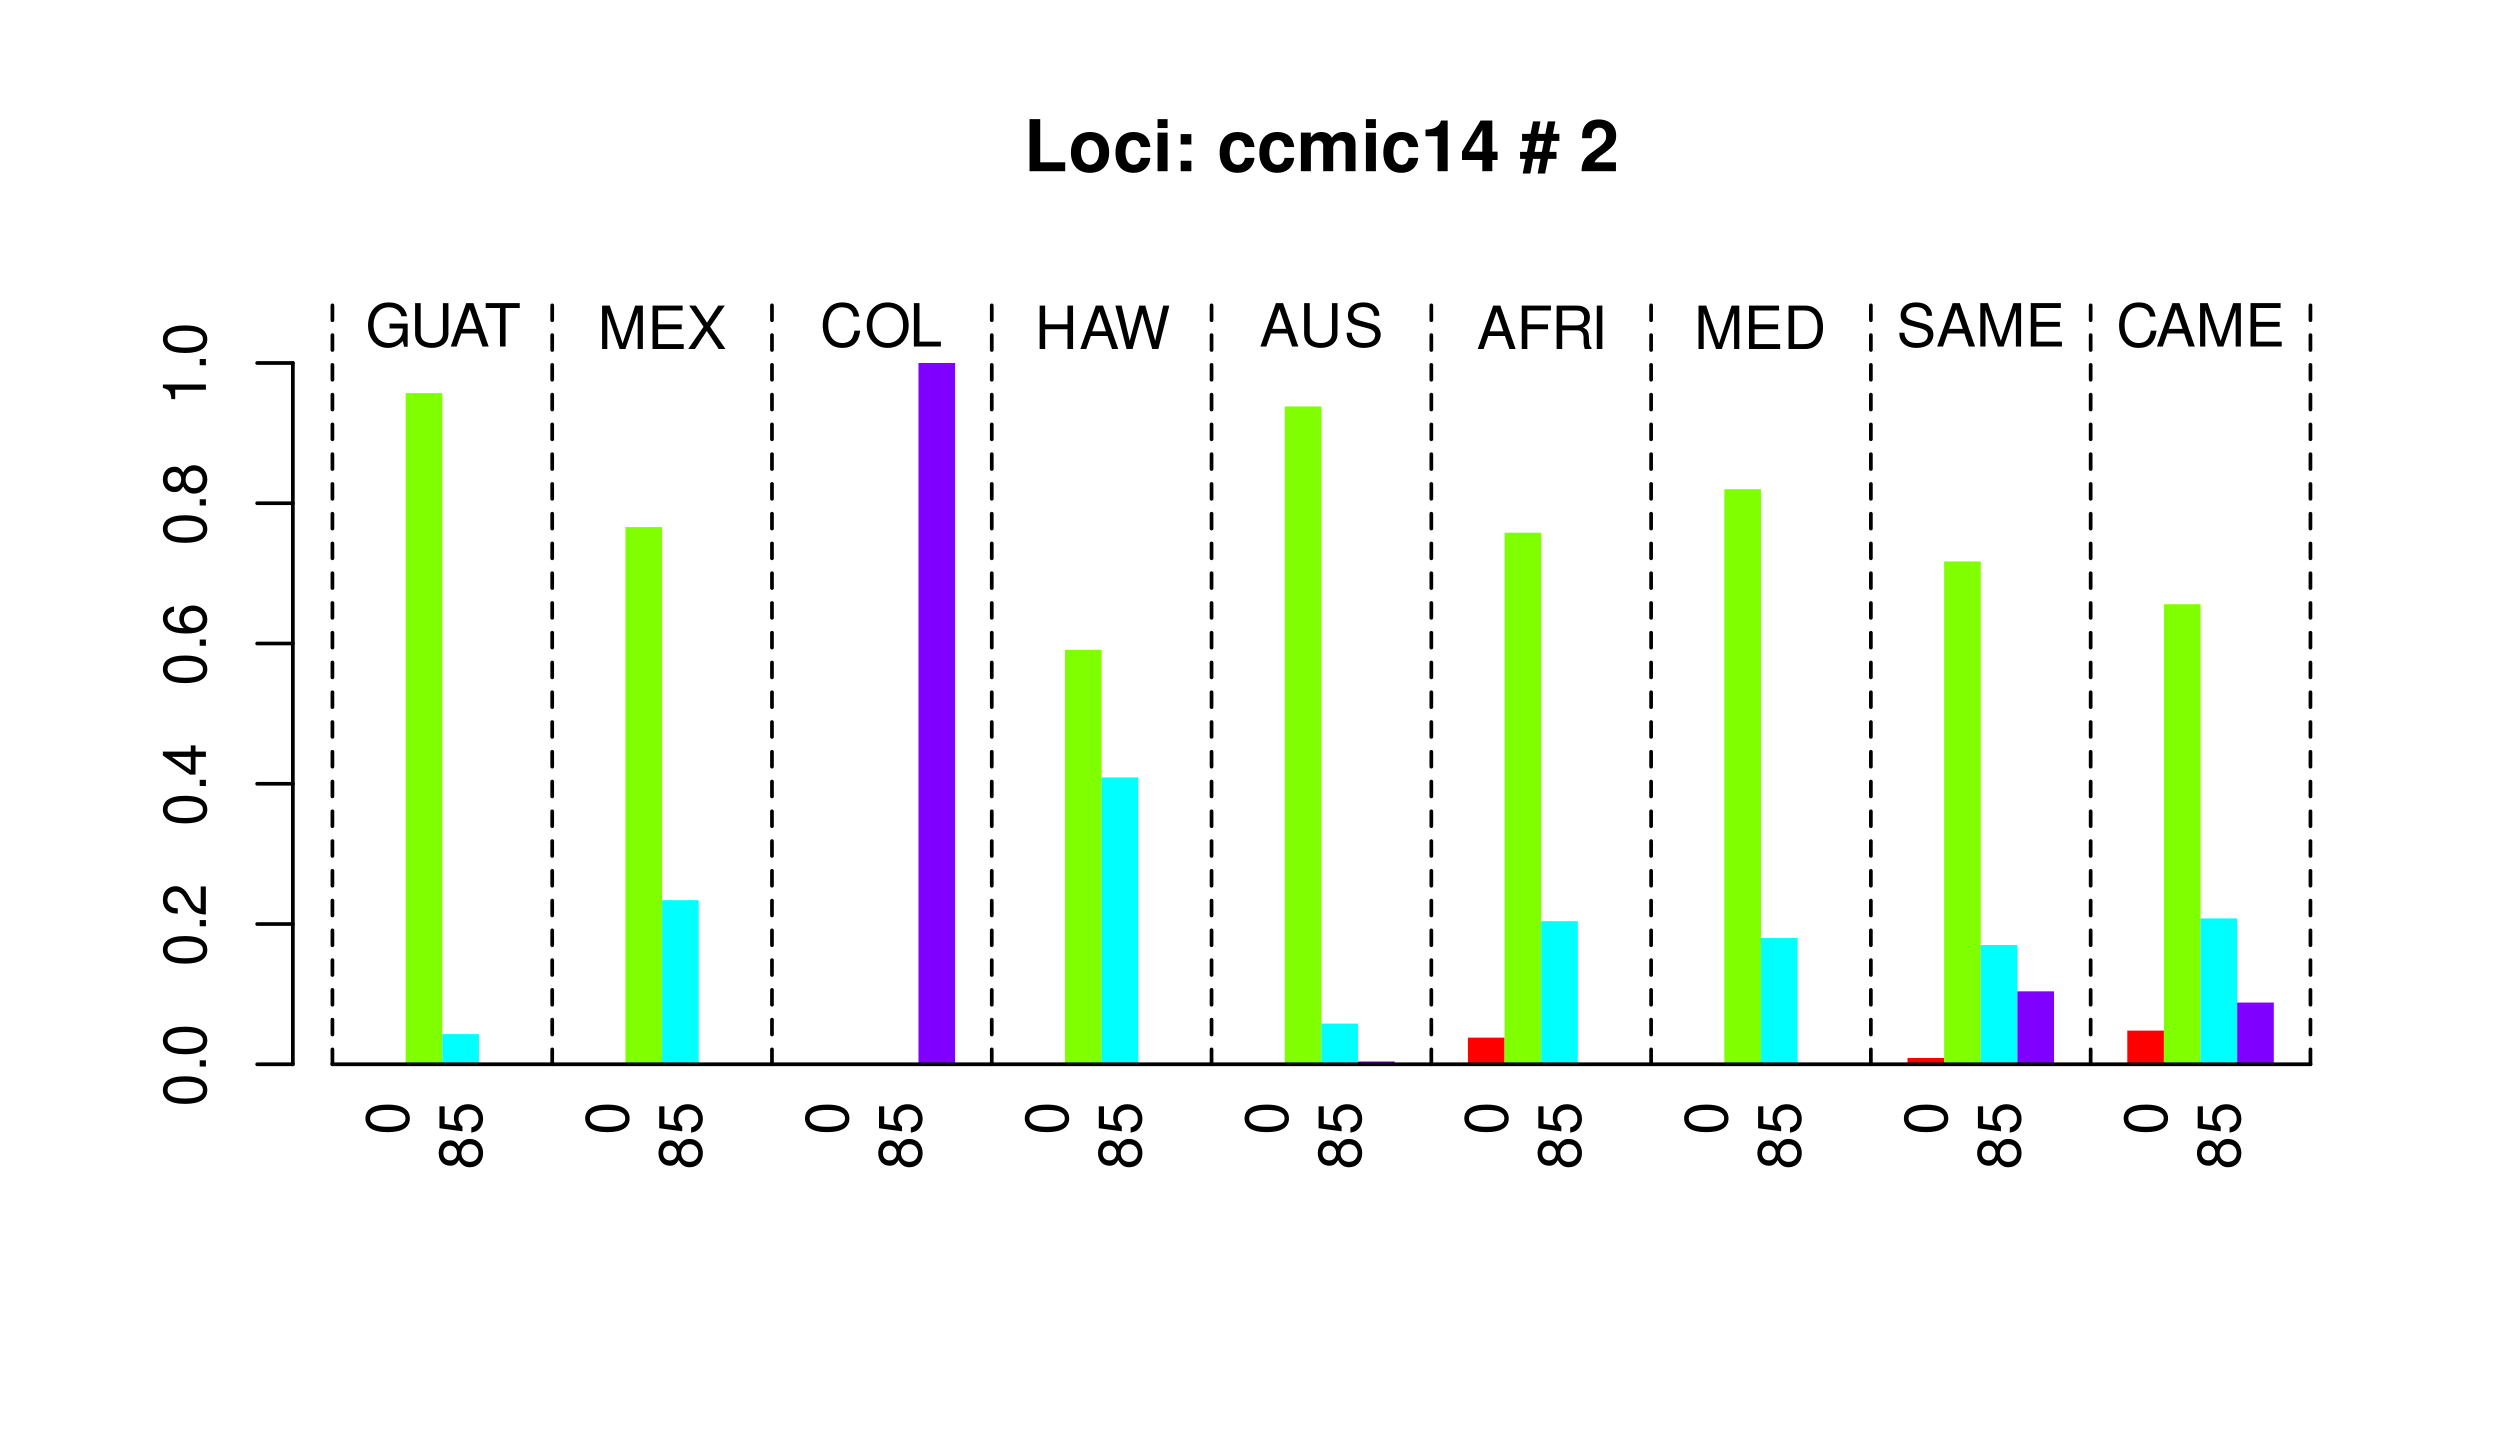 <?xml version="1.0" encoding="UTF-8"?>
<svg xmlns="http://www.w3.org/2000/svg" xmlns:xlink="http://www.w3.org/1999/xlink" width="504pt" height="288pt" viewBox="0 0 504 288" version="1.1">
<defs>
<g>
<symbol overflow="visible" id="glyph0-0">
<path style="stroke:none;" d=""/>
</symbol>
<symbol overflow="visible" id="glyph0-1">
<path style="stroke:none;" d="M 3.312 -10.5 L 1.156 -10.5 L 1.156 0 L 8.344 0 L 8.344 -1.797 L 3.312 -1.797 Z M 3.312 -10.5 "/>
</symbol>
<symbol overflow="visible" id="glyph0-2">
<path style="stroke:none;" d="M 4.344 -7.906 C 1.953 -7.906 0.5 -6.344 0.5 -3.781 C 0.5 -1.219 1.953 0.328 4.344 0.328 C 6.734 0.328 8.203 -1.219 8.203 -3.734 C 8.203 -6.375 6.766 -7.906 4.344 -7.906 Z M 4.344 -6.281 C 5.453 -6.281 6.188 -5.281 6.188 -3.766 C 6.188 -2.312 5.438 -1.297 4.344 -1.297 C 3.25 -1.297 2.516 -2.297 2.516 -3.781 C 2.516 -5.281 3.25 -6.281 4.344 -6.281 Z M 4.344 -6.281 "/>
</symbol>
<symbol overflow="visible" id="glyph0-3">
<path style="stroke:none;" d="M 7.516 -4.875 C 7.375 -6.766 6.125 -7.906 4.156 -7.906 C 1.828 -7.906 0.484 -6.375 0.484 -3.734 C 0.484 -1.172 1.828 0.328 4.141 0.328 C 6.016 0.328 7.328 -0.828 7.516 -2.688 L 5.594 -2.688 C 5.344 -1.688 4.938 -1.297 4.141 -1.297 C 3.109 -1.297 2.5 -2.203 2.5 -3.734 C 2.5 -4.484 2.656 -5.156 2.891 -5.625 C 3.125 -6.047 3.578 -6.281 4.156 -6.281 C 4.969 -6.281 5.359 -5.891 5.594 -4.875 Z M 7.516 -4.875 "/>
</symbol>
<symbol overflow="visible" id="glyph0-4">
<path style="stroke:none;" d="M 2.984 -7.781 L 0.969 -7.781 L 0.969 0 L 2.984 0 Z M 2.984 -10.5 L 0.969 -10.5 L 0.969 -8.703 L 2.984 -8.703 Z M 2.984 -10.5 "/>
</symbol>
<symbol overflow="visible" id="glyph0-5">
<path style="stroke:none;" d="M 3.781 -2.109 L 1.625 -2.109 L 1.625 0 L 3.781 0 Z M 3.781 -7.484 L 1.625 -7.484 L 1.625 -5.391 L 3.781 -5.391 Z M 3.781 -7.484 "/>
</symbol>
<symbol overflow="visible" id="glyph0-6">
<path style="stroke:none;" d=""/>
</symbol>
<symbol overflow="visible" id="glyph0-7">
<path style="stroke:none;" d="M 0.859 -7.781 L 0.859 0 L 2.875 0 L 2.875 -4.672 C 2.875 -5.641 3.406 -6.188 4.266 -6.188 C 4.938 -6.188 5.359 -5.812 5.359 -5.188 L 5.359 0 L 7.375 0 L 7.375 -4.672 C 7.375 -5.625 7.891 -6.188 8.766 -6.188 C 9.438 -6.188 9.859 -5.812 9.859 -5.188 L 9.859 0 L 11.875 0 L 11.875 -5.5 C 11.875 -7.016 10.953 -7.906 9.391 -7.906 C 8.406 -7.906 7.719 -7.562 7.109 -6.75 C 6.734 -7.484 5.969 -7.906 5 -7.906 C 4.109 -7.906 3.531 -7.625 2.859 -6.812 L 2.859 -7.781 Z M 0.859 -7.781 "/>
</symbol>
<symbol overflow="visible" id="glyph0-8">
<path style="stroke:none;" d="M 3.422 -7.047 L 3.422 0 L 5.453 0 L 5.453 -10.219 L 4.109 -10.219 C 3.781 -9 2.734 -8.391 0.984 -8.391 L 0.984 -7.047 Z M 3.422 -7.047 "/>
</symbol>
<symbol overflow="visible" id="glyph0-9">
<path style="stroke:none;" d="M 7.516 -3.938 L 6.453 -3.938 L 6.453 -10.219 L 4.078 -10.219 L 0.344 -3.969 L 0.344 -2.266 L 4.438 -2.266 L 4.438 0 L 6.453 0 L 6.453 -2.266 L 7.516 -2.266 Z M 4.438 -3.938 L 1.766 -3.938 L 4.438 -8.297 Z M 4.438 -3.938 "/>
</symbol>
<symbol overflow="visible" id="glyph0-10">
<path style="stroke:none;" d="M 2.109 0.469 L 2.672 -2.484 L 4.156 -2.484 L 3.594 0.469 L 5.094 0.469 L 5.672 -2.484 L 7.391 -2.484 L 7.391 -3.906 L 5.953 -3.906 L 6.391 -6.109 L 7.969 -6.109 L 7.969 -7.531 L 6.672 -7.531 L 7.156 -10.047 L 5.641 -10.047 L 5.156 -7.531 L 3.672 -7.531 L 4.156 -10.047 L 2.656 -10.047 L 2.156 -7.531 L 0.453 -7.531 L 0.453 -6.109 L 1.875 -6.109 L 1.438 -3.906 L 0.047 -3.906 L 0.047 -2.484 L 1.156 -2.484 L 0.578 0.469 Z M 2.953 -3.906 L 3.391 -6.109 L 4.875 -6.109 L 4.438 -3.906 Z M 2.953 -3.906 "/>
</symbol>
<symbol overflow="visible" id="glyph0-11">
<path style="stroke:none;" d="M 7.375 -1.797 L 3.047 -1.797 C 3.312 -2.344 3.625 -2.656 5.125 -3.734 C 6.906 -5.031 7.422 -5.797 7.422 -7.188 C 7.422 -9.156 6.047 -10.438 3.922 -10.438 C 1.797 -10.438 0.562 -9.172 0.562 -7.016 L 0.562 -6.656 L 2.5 -6.656 L 2.5 -6.984 C 2.5 -8.125 3.047 -8.781 3.969 -8.781 C 4.859 -8.781 5.406 -8.172 5.406 -7.141 C 5.406 -6 5.062 -5.594 2.781 -3.969 C 1.047 -2.797 0.516 -1.906 0.438 0 L 7.375 0 Z M 7.375 -1.797 "/>
</symbol>
<symbol overflow="visible" id="glyph1-0">
<path style="stroke:none;" d=""/>
</symbol>
<symbol overflow="visible" id="glyph1-1">
<path style="stroke:none;" d="M 8.516 -4.625 L 4.859 -4.625 L 4.859 -3.641 L 7.531 -3.641 L 7.531 -3.391 C 7.531 -1.844 6.375 -0.703 4.781 -0.703 C 3.891 -0.703 3.078 -1.031 2.562 -1.594 C 1.984 -2.219 1.641 -3.266 1.641 -4.344 C 1.641 -6.484 2.875 -7.906 4.719 -7.906 C 6.047 -7.906 7.016 -7.219 7.25 -6.094 L 8.391 -6.094 C 8.078 -7.875 6.734 -8.891 4.734 -8.891 C 3.656 -8.891 2.797 -8.609 2.109 -8.047 C 1.094 -7.219 0.531 -5.859 0.531 -4.281 C 0.531 -1.594 2.172 0.281 4.531 0.281 C 5.719 0.281 6.656 -0.172 7.531 -1.109 L 7.797 0.047 L 8.516 0.047 Z M 8.516 -4.625 "/>
</symbol>
<symbol overflow="visible" id="glyph1-2">
<path style="stroke:none;" d="M 6.625 -8.75 L 6.625 -2.609 C 6.625 -1.422 5.766 -0.703 4.375 -0.703 C 3.719 -0.703 3.188 -0.859 2.766 -1.156 C 2.344 -1.5 2.141 -1.938 2.141 -2.609 L 2.141 -8.75 L 1.016 -8.75 L 1.016 -2.609 C 1.016 -0.828 2.297 0.281 4.375 0.281 C 6.422 0.281 7.734 -0.859 7.734 -2.609 L 7.734 -8.75 Z M 6.625 -8.75 "/>
</symbol>
<symbol overflow="visible" id="glyph1-3">
<path style="stroke:none;" d="M 5.688 -2.625 L 6.594 0 L 7.844 0 L 4.766 -8.75 L 3.328 -8.75 L 0.203 0 L 1.391 0 L 2.312 -2.625 Z M 5.375 -3.562 L 2.594 -3.562 L 4.031 -7.547 Z M 5.375 -3.562 "/>
</symbol>
<symbol overflow="visible" id="glyph1-4">
<path style="stroke:none;" d="M 4.25 -7.766 L 7.109 -7.766 L 7.109 -8.75 L 0.25 -8.75 L 0.25 -7.766 L 3.125 -7.766 L 3.125 0 L 4.25 0 Z M 4.25 -7.766 "/>
</symbol>
<symbol overflow="visible" id="glyph1-5">
<path style="stroke:none;" d="M 5.609 0 L 8.078 -7.328 L 8.078 0 L 9.125 0 L 9.125 -8.75 L 7.578 -8.75 L 5.047 -1.125 L 2.453 -8.75 L 0.906 -8.75 L 0.906 0 L 1.953 0 L 1.953 -7.328 L 4.438 0 Z M 5.609 0 "/>
</symbol>
<symbol overflow="visible" id="glyph1-6">
<path style="stroke:none;" d="M 2.203 -3.984 L 6.953 -3.984 L 6.953 -4.969 L 2.203 -4.969 L 2.203 -7.766 L 7.141 -7.766 L 7.141 -8.75 L 1.078 -8.75 L 1.078 0 L 7.359 0 L 7.359 -0.984 L 2.203 -0.984 Z M 2.203 -3.984 "/>
</symbol>
<symbol overflow="visible" id="glyph1-7">
<path style="stroke:none;" d="M 4.688 -4.484 L 7.641 -8.75 L 6.312 -8.75 L 4.062 -5.312 L 1.812 -8.75 L 0.453 -8.75 L 3.359 -4.484 L 0.266 0 L 1.625 0 L 4.016 -3.641 L 6.406 0 L 7.781 0 Z M 4.688 -4.484 "/>
</symbol>
<symbol overflow="visible" id="glyph1-8">
<path style="stroke:none;" d="M 7.938 -6.031 C 7.594 -7.953 6.484 -8.891 4.578 -8.891 C 3.391 -8.891 2.453 -8.516 1.797 -7.797 C 1.016 -6.938 0.578 -5.688 0.578 -4.266 C 0.578 -2.828 1.016 -1.594 1.844 -0.75 C 2.516 -0.047 3.391 0.281 4.531 0.281 C 6.656 0.281 7.859 -0.875 8.125 -3.188 L 6.969 -3.188 C 6.875 -2.594 6.75 -2.188 6.578 -1.844 C 6.219 -1.109 5.469 -0.703 4.531 -0.703 C 2.797 -0.703 1.688 -2.094 1.688 -4.281 C 1.688 -6.531 2.734 -7.906 4.438 -7.906 C 5.141 -7.906 5.812 -7.703 6.172 -7.359 C 6.484 -7.062 6.672 -6.703 6.797 -6.031 Z M 7.938 -6.031 "/>
</symbol>
<symbol overflow="visible" id="glyph1-9">
<path style="stroke:none;" d="M 4.672 -8.891 C 2.156 -8.891 0.453 -7.047 0.453 -4.312 C 0.453 -1.562 2.141 0.281 4.688 0.281 C 5.75 0.281 6.688 -0.047 7.391 -0.641 C 8.344 -1.453 8.906 -2.812 8.906 -4.234 C 8.906 -7.062 7.234 -8.891 4.672 -8.891 Z M 4.672 -7.906 C 6.562 -7.906 7.781 -6.484 7.781 -4.266 C 7.781 -2.141 6.531 -0.703 4.688 -0.703 C 2.812 -0.703 1.578 -2.141 1.578 -4.312 C 1.578 -6.469 2.812 -7.906 4.672 -7.906 Z M 4.672 -7.906 "/>
</symbol>
<symbol overflow="visible" id="glyph1-10">
<path style="stroke:none;" d="M 2.078 -8.75 L 0.953 -8.75 L 0.953 0 L 6.391 0 L 6.391 -0.984 L 2.078 -0.984 Z M 2.078 -8.75 "/>
</symbol>
<symbol overflow="visible" id="glyph1-11">
<path style="stroke:none;" d="M 6.609 -3.984 L 6.609 0 L 7.734 0 L 7.734 -8.75 L 6.609 -8.75 L 6.609 -4.969 L 2.109 -4.969 L 2.109 -8.75 L 1 -8.75 L 1 0 L 2.109 0 L 2.109 -3.984 Z M 6.609 -3.984 "/>
</symbol>
<symbol overflow="visible" id="glyph1-12">
<path style="stroke:none;" d="M 8.922 0 L 11.141 -8.75 L 9.906 -8.75 L 8.297 -1.641 L 6.297 -8.75 L 5.094 -8.75 L 3.156 -1.641 L 1.516 -8.75 L 0.266 -8.75 L 2.516 0 L 3.734 0 L 5.688 -7.188 L 7.703 0 Z M 8.922 0 "/>
</symbol>
<symbol overflow="visible" id="glyph1-13">
<path style="stroke:none;" d="M 7.156 -6.188 C 7.156 -6.781 7.109 -6.953 6.922 -7.359 C 6.438 -8.359 5.422 -8.891 3.953 -8.891 C 2.031 -8.891 0.844 -7.906 0.844 -6.328 C 0.844 -5.25 1.406 -4.578 2.562 -4.281 L 4.734 -3.703 C 5.844 -3.422 6.344 -2.969 6.344 -2.297 C 6.344 -1.828 6.078 -1.344 5.719 -1.078 C 5.359 -0.828 4.812 -0.703 4.109 -0.703 C 3.141 -0.703 2.516 -0.938 2.094 -1.438 C 1.766 -1.828 1.625 -2.25 1.625 -2.781 L 0.578 -2.781 C 0.594 -1.984 0.75 -1.453 1.094 -0.969 C 1.688 -0.141 2.703 0.281 4.031 0.281 C 5.078 0.281 5.922 0.031 6.484 -0.391 C 7.078 -0.859 7.453 -1.641 7.453 -2.406 C 7.453 -3.484 6.781 -4.266 5.594 -4.594 L 3.391 -5.188 C 2.344 -5.469 1.953 -5.812 1.953 -6.484 C 1.953 -7.375 2.734 -7.953 3.906 -7.953 C 5.297 -7.953 6.078 -7.328 6.094 -6.188 Z M 7.156 -6.188 "/>
</symbol>
<symbol overflow="visible" id="glyph1-14">
<path style="stroke:none;" d="M 2.203 -3.984 L 6.375 -3.984 L 6.375 -4.969 L 2.203 -4.969 L 2.203 -7.766 L 6.953 -7.766 L 6.953 -8.75 L 1.078 -8.75 L 1.078 0 L 2.203 0 Z M 2.203 -3.984 "/>
</symbol>
<symbol overflow="visible" id="glyph1-15">
<path style="stroke:none;" d="M 2.234 -3.766 L 5.109 -3.766 C 6.109 -3.766 6.547 -3.281 6.547 -2.203 L 6.547 -1.422 C 6.547 -0.891 6.641 -0.359 6.797 0 L 8.141 0 L 8.141 -0.281 C 7.734 -0.562 7.641 -0.875 7.625 -2.047 C 7.609 -3.484 7.375 -3.906 6.438 -4.312 C 7.422 -4.812 7.812 -5.406 7.812 -6.406 C 7.812 -7.922 6.875 -8.75 5.141 -8.75 L 1.109 -8.75 L 1.109 0 L 2.234 0 Z M 2.234 -4.75 L 2.234 -7.766 L 4.938 -7.766 C 5.562 -7.766 5.922 -7.672 6.188 -7.422 C 6.484 -7.172 6.641 -6.781 6.641 -6.266 C 6.641 -5.219 6.125 -4.75 4.938 -4.75 Z M 2.234 -4.75 "/>
</symbol>
<symbol overflow="visible" id="glyph1-16">
<path style="stroke:none;" d="M 2.328 -8.75 L 1.203 -8.75 L 1.203 0 L 2.328 0 Z M 2.328 -8.75 "/>
</symbol>
<symbol overflow="visible" id="glyph1-17">
<path style="stroke:none;" d="M 1.062 0 L 4.438 0 C 6.641 0 8 -1.656 8 -4.375 C 8 -7.094 6.656 -8.75 4.438 -8.75 L 1.062 -8.75 Z M 2.188 -0.984 L 2.188 -7.766 L 4.25 -7.766 C 5.969 -7.766 6.891 -6.594 6.891 -4.375 C 6.891 -2.141 5.969 -0.984 4.25 -0.984 Z M 2.188 -0.984 "/>
</symbol>
<symbol overflow="visible" id="glyph2-0">
<path style="stroke:none;" d=""/>
</symbol>
<symbol overflow="visible" id="glyph2-1">
<path style="stroke:none;" d="M -8.672 -3.297 C -8.672 -2.516 -8.312 -1.781 -7.734 -1.344 C -6.953 -0.797 -5.812 -0.516 -4.203 -0.516 C -1.266 -0.516 0.281 -1.469 0.281 -3.297 C 0.281 -5.094 -1.266 -6.078 -4.125 -6.078 C -5.812 -6.078 -6.938 -5.812 -7.734 -5.25 C -8.328 -4.812 -8.672 -4.109 -8.672 -3.297 Z M -7.734 -3.297 C -7.734 -4.438 -6.578 -5 -4.219 -5 C -1.75 -5 -0.594 -4.453 -0.594 -3.281 C -0.594 -2.156 -1.797 -1.594 -4.188 -1.594 C -6.578 -1.594 -7.734 -2.156 -7.734 -3.297 Z M -7.734 -3.297 "/>
</symbol>
<symbol overflow="visible" id="glyph2-2">
<path style="stroke:none;" d="M -4.578 -4.688 C -5.109 -5.578 -5.547 -5.859 -6.359 -5.859 C -7.734 -5.859 -8.672 -4.812 -8.672 -3.297 C -8.672 -1.797 -7.734 -0.75 -6.375 -0.75 C -5.547 -0.75 -5.125 -1.016 -4.578 -1.891 C -4.078 -0.922 -3.375 -0.438 -2.406 -0.438 C -0.828 -0.438 0.281 -1.609 0.281 -3.297 C 0.281 -4.984 -0.828 -6.156 -2.406 -6.156 C -3.375 -6.156 -4.078 -5.672 -4.578 -4.688 Z M -7.734 -3.297 C -7.734 -4.203 -7.203 -4.781 -6.344 -4.781 C -5.516 -4.781 -4.984 -4.188 -4.984 -3.297 C -4.984 -2.406 -5.516 -1.828 -6.359 -1.828 C -7.203 -1.828 -7.734 -2.406 -7.734 -3.297 Z M -4.094 -3.297 C -4.094 -4.359 -3.391 -5.078 -2.391 -5.078 C -1.344 -5.078 -0.656 -4.375 -0.656 -3.281 C -0.656 -2.25 -1.375 -1.531 -2.375 -1.531 C -3.406 -1.531 -4.094 -2.234 -4.094 -3.297 Z M -4.094 -3.297 "/>
</symbol>
<symbol overflow="visible" id="glyph2-3">
<path style="stroke:none;" d="M -8.516 -5.719 L -8.516 -1.312 L -3.875 -0.688 L -3.875 -1.656 C -4.469 -2.141 -4.672 -2.562 -4.672 -3.234 C -4.672 -4.375 -3.891 -5.078 -2.625 -5.078 C -1.406 -5.078 -0.656 -4.375 -0.656 -3.219 C -0.656 -2.297 -1.125 -1.734 -2.094 -1.469 L -2.094 -0.422 C -1.391 -0.562 -1.062 -0.688 -0.75 -0.938 C -0.094 -1.422 0.281 -2.281 0.281 -3.234 C 0.281 -4.953 -0.969 -6.156 -2.766 -6.156 C -4.453 -6.156 -5.609 -5.047 -5.609 -3.406 C -5.609 -2.812 -5.453 -2.328 -5.094 -1.844 L -7.469 -2.172 L -7.469 -5.719 Z M -8.516 -5.719 "/>
</symbol>
<symbol overflow="visible" id="glyph2-4">
<path style="stroke:none;" d="M -1.25 -2.297 L -1.25 -1.047 L 0 -1.047 L 0 -2.297 Z M -1.25 -2.297 "/>
</symbol>
<symbol overflow="visible" id="glyph2-5">
<path style="stroke:none;" d="M -1.047 -6.078 L -1.047 -1.594 C -1.766 -1.703 -2.219 -2.094 -2.859 -3.125 L -3.531 -4.328 C -4.188 -5.516 -5.078 -6.125 -6.141 -6.125 C -6.859 -6.125 -7.531 -5.844 -8 -5.344 C -8.453 -4.844 -8.672 -4.219 -8.672 -3.406 C -8.672 -2.328 -8.297 -1.531 -7.547 -1.062 C -7.094 -0.75 -6.547 -0.625 -5.672 -0.594 L -5.672 -1.656 C -6.266 -1.688 -6.609 -1.766 -6.906 -1.906 C -7.422 -2.188 -7.75 -2.734 -7.75 -3.375 C -7.75 -4.328 -7.062 -5.047 -6.125 -5.047 C -5.422 -5.047 -4.828 -4.656 -4.391 -3.906 L -3.75 -2.797 C -2.719 -1.016 -1.906 -0.5 -0.016 -0.406 L -0.016 -6.078 Z M -1.047 -6.078 "/>
</symbol>
<symbol overflow="visible" id="glyph2-6">
<path style="stroke:none;" d="M -2.094 -3.922 L 0 -3.922 L 0 -4.984 L -2.094 -4.984 L -2.094 -6.234 L -3.047 -6.234 L -3.047 -4.984 L -8.672 -4.984 L -8.672 -4.203 L -3.219 -0.344 L -2.094 -0.344 Z M -3.047 -3.922 L -3.047 -1.266 L -6.875 -3.922 Z M -3.047 -3.922 "/>
</symbol>
<symbol overflow="visible" id="glyph2-7">
<path style="stroke:none;" d="M -6.422 -5.969 C -7.844 -5.766 -8.672 -4.859 -8.672 -3.562 C -8.672 -2.625 -8.219 -1.781 -7.438 -1.281 C -6.594 -0.75 -5.531 -0.516 -3.953 -0.516 C -2.5 -0.516 -1.578 -0.719 -0.797 -1.234 C -0.094 -1.688 0.281 -2.438 0.281 -3.375 C 0.281 -4.984 -0.938 -6.156 -2.625 -6.156 C -4.219 -6.156 -5.359 -5.078 -5.359 -3.547 C -5.359 -2.719 -5.047 -2.047 -4.406 -1.594 C -6.547 -1.609 -7.734 -2.281 -7.734 -3.484 C -7.734 -4.234 -7.266 -4.75 -6.422 -4.922 Z M -4.422 -3.422 C -4.422 -4.438 -3.703 -5.078 -2.547 -5.078 C -1.453 -5.078 -0.656 -4.359 -0.656 -3.391 C -0.656 -2.406 -1.484 -1.656 -2.594 -1.656 C -3.672 -1.656 -4.422 -2.375 -4.422 -3.422 Z M -4.422 -3.422 "/>
</symbol>
<symbol overflow="visible" id="glyph2-8">
<path style="stroke:none;" d="M -6.188 -3.109 L 0 -3.109 L 0 -4.156 L -8.672 -4.156 L -8.672 -3.469 C -7.344 -3.094 -7.156 -2.859 -6.953 -1.219 L -6.188 -1.219 Z M -6.188 -3.109 "/>
</symbol>
</g>
<clipPath id="clip1">
  <path d="M 66 59.039 L 68 59.039 L 68 214.559 L 66 214.559 Z M 66 59.039 "/>
</clipPath>
<clipPath id="clip2">
  <path d="M 110 59.039 L 112 59.039 L 112 214.559 L 110 214.559 Z M 110 59.039 "/>
</clipPath>
<clipPath id="clip3">
  <path d="M 155 59.039 L 157 59.039 L 157 214.559 L 155 214.559 Z M 155 59.039 "/>
</clipPath>
<clipPath id="clip4">
  <path d="M 199 59.039 L 201 59.039 L 201 214.559 L 199 214.559 Z M 199 59.039 "/>
</clipPath>
<clipPath id="clip5">
  <path d="M 243 59.039 L 245 59.039 L 245 214.559 L 243 214.559 Z M 243 59.039 "/>
</clipPath>
<clipPath id="clip6">
  <path d="M 288 59.039 L 289 59.039 L 289 214.559 L 288 214.559 Z M 288 59.039 "/>
</clipPath>
<clipPath id="clip7">
  <path d="M 332 59.039 L 334 59.039 L 334 214.559 L 332 214.559 Z M 332 59.039 "/>
</clipPath>
<clipPath id="clip8">
  <path d="M 376 59.039 L 378 59.039 L 378 214.559 L 376 214.559 Z M 376 59.039 "/>
</clipPath>
<clipPath id="clip9">
  <path d="M 421 59.039 L 422 59.039 L 422 214.559 L 421 214.559 Z M 421 59.039 "/>
</clipPath>
<clipPath id="clip10">
  <path d="M 465 59.039 L 467 59.039 L 467 214.559 L 465 214.559 Z M 465 59.039 "/>
</clipPath>
</defs>
<g id="surface5139">
<rect x="0" y="0" width="504" height="288" style="fill:rgb(100%,100%,100%);fill-opacity:1;stroke:none;"/>
<path style=" stroke:none;fill-rule:nonzero;fill:rgb(50.196%,100%,0%);fill-opacity:1;" d="M 81.785 214.559 L 89.168 214.559 L 89.168 79.258 L 81.785 79.258 Z M 81.785 214.559 "/>
<path style=" stroke:none;fill-rule:nonzero;fill:rgb(0%,100%,100%);fill-opacity:1;" d="M 89.168 214.559 L 96.551 214.559 L 96.551 208.48 L 89.168 208.48 Z M 89.168 214.559 "/>
<path style=" stroke:none;fill-rule:nonzero;fill:rgb(50.196%,100%,0%);fill-opacity:1;" d="M 126.094 214.559 L 133.477 214.559 L 133.477 106.262 L 126.094 106.262 Z M 126.094 214.559 "/>
<path style=" stroke:none;fill-rule:nonzero;fill:rgb(0%,100%,100%);fill-opacity:1;" d="M 133.477 214.559 L 140.859 214.559 L 140.859 181.477 L 133.477 181.477 Z M 133.477 214.559 "/>
<path style=" stroke:none;fill-rule:nonzero;fill:rgb(50.196%,0%,100%);fill-opacity:1;" d="M 185.168 214.559 L 192.551 214.559 L 192.551 73.176 L 185.168 73.176 Z M 185.168 214.559 "/>
<path style=" stroke:none;fill-rule:nonzero;fill:rgb(50.196%,100%,0%);fill-opacity:1;" d="M 214.707 214.559 L 222.09 214.559 L 222.09 131 L 214.707 131 Z M 214.707 214.559 "/>
<path style=" stroke:none;fill-rule:nonzero;fill:rgb(0%,100%,100%);fill-opacity:1;" d="M 222.094 214.559 L 229.477 214.559 L 229.477 156.734 L 222.094 156.734 Z M 222.094 214.559 "/>
<path style=" stroke:none;fill-rule:nonzero;fill:rgb(50.196%,100%,0%);fill-opacity:1;" d="M 259.016 214.559 L 266.398 214.559 L 266.398 81.941 L 259.016 81.941 Z M 259.016 214.559 "/>
<path style=" stroke:none;fill-rule:nonzero;fill:rgb(0%,100%,100%);fill-opacity:1;" d="M 266.398 214.559 L 273.781 214.559 L 273.781 206.359 L 266.398 206.359 Z M 266.398 214.559 "/>
<path style=" stroke:none;fill-rule:nonzero;fill:rgb(50.196%,0%,100%);fill-opacity:1;" d="M 273.785 214.559 L 281.168 214.559 L 281.168 213.992 L 273.785 213.992 Z M 273.785 214.559 "/>
<path style=" stroke:none;fill-rule:nonzero;fill:rgb(100%,0%,0%);fill-opacity:1;" d="M 295.938 214.559 L 303.32 214.559 L 303.32 209.188 L 295.938 209.188 Z M 295.938 214.559 "/>
<path style=" stroke:none;fill-rule:nonzero;fill:rgb(50.196%,100%,0%);fill-opacity:1;" d="M 303.324 214.559 L 310.707 214.559 L 310.707 107.391 L 303.324 107.391 Z M 303.324 214.559 "/>
<path style=" stroke:none;fill-rule:nonzero;fill:rgb(0%,100%,100%);fill-opacity:1;" d="M 310.707 214.559 L 318.09 214.559 L 318.09 185.715 L 310.707 185.715 Z M 310.707 214.559 "/>
<path style=" stroke:none;fill-rule:nonzero;fill:rgb(50.196%,100%,0%);fill-opacity:1;" d="M 347.629 214.559 L 355.012 214.559 L 355.012 98.625 L 347.629 98.625 Z M 347.629 214.559 "/>
<path style=" stroke:none;fill-rule:nonzero;fill:rgb(0%,100%,100%);fill-opacity:1;" d="M 355.016 214.559 L 362.398 214.559 L 362.398 189.109 L 355.016 189.109 Z M 355.016 214.559 "/>
<path style=" stroke:none;fill-rule:nonzero;fill:rgb(100%,0%,0%);fill-opacity:1;" d="M 384.555 214.559 L 391.938 214.559 L 391.938 213.285 L 384.555 213.285 Z M 384.555 214.559 "/>
<path style=" stroke:none;fill-rule:nonzero;fill:rgb(50.196%,100%,0%);fill-opacity:1;" d="M 391.938 214.559 L 399.32 214.559 L 399.32 113.188 L 391.938 113.188 Z M 391.938 214.559 "/>
<path style=" stroke:none;fill-rule:nonzero;fill:rgb(0%,100%,100%);fill-opacity:1;" d="M 399.324 214.559 L 406.707 214.559 L 406.707 190.523 L 399.324 190.523 Z M 399.324 214.559 "/>
<path style=" stroke:none;fill-rule:nonzero;fill:rgb(50.196%,0%,100%);fill-opacity:1;" d="M 406.707 214.559 L 414.09 214.559 L 414.09 199.855 L 406.707 199.855 Z M 406.707 214.559 "/>
<path style=" stroke:none;fill-rule:nonzero;fill:rgb(100%,0%,0%);fill-opacity:1;" d="M 428.863 214.559 L 436.246 214.559 L 436.246 207.773 L 428.863 207.773 Z M 428.863 214.559 "/>
<path style=" stroke:none;fill-rule:nonzero;fill:rgb(50.196%,100%,0%);fill-opacity:1;" d="M 436.246 214.559 L 443.629 214.559 L 443.629 121.812 L 436.246 121.812 Z M 436.246 214.559 "/>
<path style=" stroke:none;fill-rule:nonzero;fill:rgb(0%,100%,100%);fill-opacity:1;" d="M 443.629 214.559 L 451.012 214.559 L 451.012 185.152 L 443.629 185.152 Z M 443.629 214.559 "/>
<path style=" stroke:none;fill-rule:nonzero;fill:rgb(50.196%,0%,100%);fill-opacity:1;" d="M 451.016 214.559 L 458.398 214.559 L 458.398 202.117 L 451.016 202.117 Z M 451.016 214.559 "/>
<g style="fill:rgb(0%,0%,0%);fill-opacity:1;">
  <use xlink:href="#glyph0-1" x="206.398" y="34.517"/>
  <use xlink:href="#glyph0-2" x="215.398" y="34.517"/>
  <use xlink:href="#glyph0-3" x="224.398" y="34.517"/>
  <use xlink:href="#glyph0-4" x="232.398" y="34.517"/>
  <use xlink:href="#glyph0-5" x="236.398" y="34.517"/>
  <use xlink:href="#glyph0-6" x="241.398" y="34.517"/>
  <use xlink:href="#glyph0-3" x="245.398" y="34.517"/>
  <use xlink:href="#glyph0-3" x="253.398" y="34.517"/>
  <use xlink:href="#glyph0-7" x="261.398" y="34.517"/>
  <use xlink:href="#glyph0-4" x="274.398" y="34.517"/>
  <use xlink:href="#glyph0-3" x="278.398" y="34.517"/>
  <use xlink:href="#glyph0-8" x="286.398" y="34.517"/>
  <use xlink:href="#glyph0-9" x="294.398" y="34.517"/>
  <use xlink:href="#glyph0-6" x="302.398" y="34.517"/>
  <use xlink:href="#glyph0-10" x="306.398" y="34.517"/>
  <use xlink:href="#glyph0-6" x="314.398" y="34.517"/>
  <use xlink:href="#glyph0-11" x="318.398" y="34.517"/>
</g>
<g style="fill:rgb(0%,0%,0%);fill-opacity:1;">
  <use xlink:href="#glyph1-1" x="73.668" y="69.857"/>
  <use xlink:href="#glyph1-2" x="82.668" y="69.857"/>
  <use xlink:href="#glyph1-3" x="90.668" y="69.857"/>
  <use xlink:href="#glyph1-4" x="97.668" y="69.857"/>
</g>
<g style="fill:rgb(0%,0%,0%);fill-opacity:1;">
  <use xlink:href="#glyph1-5" x="120.477" y="70.357"/>
  <use xlink:href="#glyph1-6" x="130.477" y="70.357"/>
  <use xlink:href="#glyph1-7" x="138.477" y="70.357"/>
</g>
<g style="fill:rgb(0%,0%,0%);fill-opacity:1;">
  <use xlink:href="#glyph1-8" x="165.285" y="69.857"/>
  <use xlink:href="#glyph1-9" x="174.285" y="69.857"/>
  <use xlink:href="#glyph1-10" x="183.285" y="69.857"/>
</g>
<g style="fill:rgb(0%,0%,0%);fill-opacity:1;">
  <use xlink:href="#glyph1-11" x="208.594" y="70.357"/>
  <use xlink:href="#glyph1-3" x="217.594" y="70.357"/>
  <use xlink:href="#glyph1-12" x="224.594" y="70.357"/>
</g>
<g style="fill:rgb(0%,0%,0%);fill-opacity:1;">
  <use xlink:href="#glyph1-3" x="253.898" y="69.857"/>
  <use xlink:href="#glyph1-2" x="261.898" y="69.857"/>
  <use xlink:href="#glyph1-13" x="270.898" y="69.857"/>
</g>
<g style="fill:rgb(0%,0%,0%);fill-opacity:1;">
  <use xlink:href="#glyph1-3" x="297.707" y="70.357"/>
  <use xlink:href="#glyph1-14" x="305.707" y="70.357"/>
  <use xlink:href="#glyph1-15" x="312.707" y="70.357"/>
  <use xlink:href="#glyph1-16" x="320.707" y="70.357"/>
</g>
<g style="fill:rgb(0%,0%,0%);fill-opacity:1;">
  <use xlink:href="#glyph1-5" x="341.516" y="70.357"/>
  <use xlink:href="#glyph1-6" x="351.516" y="70.357"/>
  <use xlink:href="#glyph1-17" x="359.516" y="70.357"/>
</g>
<g style="fill:rgb(0%,0%,0%);fill-opacity:1;">
  <use xlink:href="#glyph1-13" x="382.324" y="69.857"/>
  <use xlink:href="#glyph1-3" x="390.324" y="69.857"/>
  <use xlink:href="#glyph1-5" x="398.324" y="69.857"/>
  <use xlink:href="#glyph1-6" x="408.324" y="69.857"/>
</g>
<g style="fill:rgb(0%,0%,0%);fill-opacity:1;">
  <use xlink:href="#glyph1-8" x="426.629" y="69.857"/>
  <use xlink:href="#glyph1-3" x="434.629" y="69.857"/>
  <use xlink:href="#glyph1-5" x="442.629" y="69.857"/>
  <use xlink:href="#glyph1-6" x="452.629" y="69.857"/>
</g>
<path style="fill:none;stroke-width:0.75;stroke-linecap:round;stroke-linejoin:round;stroke:rgb(0%,0%,0%);stroke-opacity:1;stroke-miterlimit:10;" d="M 67.016 214.559 L 465.785 214.559 "/>
<path style="fill:none;stroke-width:0.75;stroke-linecap:round;stroke-linejoin:round;stroke:rgb(0%,0%,0%);stroke-opacity:1;stroke-miterlimit:10;" d="M 67.016 214.559 L 67.016 214.559 "/>
<path style="fill:none;stroke-width:0.75;stroke-linecap:round;stroke-linejoin:round;stroke:rgb(0%,0%,0%);stroke-opacity:1;stroke-miterlimit:10;" d="M 111.324 214.559 L 111.324 214.559 "/>
<path style="fill:none;stroke-width:0.75;stroke-linecap:round;stroke-linejoin:round;stroke:rgb(0%,0%,0%);stroke-opacity:1;stroke-miterlimit:10;" d="M 155.629 214.559 L 155.629 214.559 "/>
<path style="fill:none;stroke-width:0.75;stroke-linecap:round;stroke-linejoin:round;stroke:rgb(0%,0%,0%);stroke-opacity:1;stroke-miterlimit:10;" d="M 199.938 214.559 L 199.938 214.559 "/>
<path style="fill:none;stroke-width:0.75;stroke-linecap:round;stroke-linejoin:round;stroke:rgb(0%,0%,0%);stroke-opacity:1;stroke-miterlimit:10;" d="M 244.246 214.559 L 244.246 214.559 "/>
<path style="fill:none;stroke-width:0.75;stroke-linecap:round;stroke-linejoin:round;stroke:rgb(0%,0%,0%);stroke-opacity:1;stroke-miterlimit:10;" d="M 288.555 214.559 L 288.555 214.559 "/>
<path style="fill:none;stroke-width:0.75;stroke-linecap:round;stroke-linejoin:round;stroke:rgb(0%,0%,0%);stroke-opacity:1;stroke-miterlimit:10;" d="M 332.863 214.559 L 332.863 214.559 "/>
<path style="fill:none;stroke-width:0.75;stroke-linecap:round;stroke-linejoin:round;stroke:rgb(0%,0%,0%);stroke-opacity:1;stroke-miterlimit:10;" d="M 377.168 214.559 L 377.168 214.559 "/>
<path style="fill:none;stroke-width:0.75;stroke-linecap:round;stroke-linejoin:round;stroke:rgb(0%,0%,0%);stroke-opacity:1;stroke-miterlimit:10;" d="M 421.477 214.559 L 421.477 214.559 "/>
<path style="fill:none;stroke-width:0.75;stroke-linecap:round;stroke-linejoin:round;stroke:rgb(0%,0%,0%);stroke-opacity:1;stroke-miterlimit:10;" d="M 465.785 214.559 L 465.785 214.559 "/>
<g clip-path="url(#clip1)" clip-rule="nonzero">
<path style="fill:none;stroke-width:0.75;stroke-linecap:round;stroke-linejoin:round;stroke:rgb(0%,0%,0%);stroke-opacity:1;stroke-dasharray:3,3;stroke-miterlimit:10;" d="M 67.016 214.559 L 67.016 59.039 "/>
</g>
<g clip-path="url(#clip2)" clip-rule="nonzero">
<path style="fill:none;stroke-width:0.75;stroke-linecap:round;stroke-linejoin:round;stroke:rgb(0%,0%,0%);stroke-opacity:1;stroke-dasharray:3,3;stroke-miterlimit:10;" d="M 111.324 214.559 L 111.324 59.039 "/>
</g>
<g clip-path="url(#clip3)" clip-rule="nonzero">
<path style="fill:none;stroke-width:0.75;stroke-linecap:round;stroke-linejoin:round;stroke:rgb(0%,0%,0%);stroke-opacity:1;stroke-dasharray:3,3;stroke-miterlimit:10;" d="M 155.629 214.559 L 155.629 59.039 "/>
</g>
<g clip-path="url(#clip4)" clip-rule="nonzero">
<path style="fill:none;stroke-width:0.75;stroke-linecap:round;stroke-linejoin:round;stroke:rgb(0%,0%,0%);stroke-opacity:1;stroke-dasharray:3,3;stroke-miterlimit:10;" d="M 199.938 214.559 L 199.938 59.039 "/>
</g>
<g clip-path="url(#clip5)" clip-rule="nonzero">
<path style="fill:none;stroke-width:0.75;stroke-linecap:round;stroke-linejoin:round;stroke:rgb(0%,0%,0%);stroke-opacity:1;stroke-dasharray:3,3;stroke-miterlimit:10;" d="M 244.246 214.559 L 244.246 59.039 "/>
</g>
<g clip-path="url(#clip6)" clip-rule="nonzero">
<path style="fill:none;stroke-width:0.75;stroke-linecap:round;stroke-linejoin:round;stroke:rgb(0%,0%,0%);stroke-opacity:1;stroke-dasharray:3,3;stroke-miterlimit:10;" d="M 288.555 214.559 L 288.555 59.039 "/>
</g>
<g clip-path="url(#clip7)" clip-rule="nonzero">
<path style="fill:none;stroke-width:0.75;stroke-linecap:round;stroke-linejoin:round;stroke:rgb(0%,0%,0%);stroke-opacity:1;stroke-dasharray:3,3;stroke-miterlimit:10;" d="M 332.863 214.559 L 332.863 59.039 "/>
</g>
<g clip-path="url(#clip8)" clip-rule="nonzero">
<path style="fill:none;stroke-width:0.75;stroke-linecap:round;stroke-linejoin:round;stroke:rgb(0%,0%,0%);stroke-opacity:1;stroke-dasharray:3,3;stroke-miterlimit:10;" d="M 377.168 214.559 L 377.168 59.039 "/>
</g>
<g clip-path="url(#clip9)" clip-rule="nonzero">
<path style="fill:none;stroke-width:0.75;stroke-linecap:round;stroke-linejoin:round;stroke:rgb(0%,0%,0%);stroke-opacity:1;stroke-dasharray:3,3;stroke-miterlimit:10;" d="M 421.477 214.559 L 421.477 59.039 "/>
</g>
<g clip-path="url(#clip10)" clip-rule="nonzero">
<path style="fill:none;stroke-width:0.75;stroke-linecap:round;stroke-linejoin:round;stroke:rgb(0%,0%,0%);stroke-opacity:1;stroke-dasharray:3,3;stroke-miterlimit:10;" d="M 465.785 214.559 L 465.785 59.039 "/>
</g>
<g style="fill:rgb(0%,0%,0%);fill-opacity:1;">
  <use xlink:href="#glyph2-1" x="82.342" y="228.762"/>
</g>
<g style="fill:rgb(0%,0%,0%);fill-opacity:1;">
  <use xlink:href="#glyph2-2" x="97.111" y="235.762"/>
  <use xlink:href="#glyph2-3" x="97.111" y="228.762"/>
</g>
<g style="fill:rgb(0%,0%,0%);fill-opacity:1;">
  <use xlink:href="#glyph2-1" x="126.646" y="228.762"/>
</g>
<g style="fill:rgb(0%,0%,0%);fill-opacity:1;">
  <use xlink:href="#glyph2-2" x="141.416" y="235.762"/>
  <use xlink:href="#glyph2-3" x="141.416" y="228.762"/>
</g>
<g style="fill:rgb(0%,0%,0%);fill-opacity:1;">
  <use xlink:href="#glyph2-1" x="170.955" y="228.762"/>
</g>
<g style="fill:rgb(0%,0%,0%);fill-opacity:1;">
  <use xlink:href="#glyph2-2" x="185.725" y="235.762"/>
  <use xlink:href="#glyph2-3" x="185.725" y="228.762"/>
</g>
<g style="fill:rgb(0%,0%,0%);fill-opacity:1;">
  <use xlink:href="#glyph2-1" x="215.264" y="228.762"/>
</g>
<g style="fill:rgb(0%,0%,0%);fill-opacity:1;">
  <use xlink:href="#glyph2-2" x="230.033" y="235.762"/>
  <use xlink:href="#glyph2-3" x="230.033" y="228.762"/>
</g>
<g style="fill:rgb(0%,0%,0%);fill-opacity:1;">
  <use xlink:href="#glyph2-1" x="259.572" y="228.762"/>
</g>
<g style="fill:rgb(0%,0%,0%);fill-opacity:1;">
  <use xlink:href="#glyph2-2" x="274.342" y="235.762"/>
  <use xlink:href="#glyph2-3" x="274.342" y="228.762"/>
</g>
<g style="fill:rgb(0%,0%,0%);fill-opacity:1;">
  <use xlink:href="#glyph2-1" x="303.877" y="228.762"/>
</g>
<g style="fill:rgb(0%,0%,0%);fill-opacity:1;">
  <use xlink:href="#glyph2-2" x="318.646" y="235.762"/>
  <use xlink:href="#glyph2-3" x="318.646" y="228.762"/>
</g>
<g style="fill:rgb(0%,0%,0%);fill-opacity:1;">
  <use xlink:href="#glyph2-1" x="348.186" y="228.762"/>
</g>
<g style="fill:rgb(0%,0%,0%);fill-opacity:1;">
  <use xlink:href="#glyph2-2" x="362.955" y="235.762"/>
  <use xlink:href="#glyph2-3" x="362.955" y="228.762"/>
</g>
<g style="fill:rgb(0%,0%,0%);fill-opacity:1;">
  <use xlink:href="#glyph2-1" x="392.494" y="228.762"/>
</g>
<g style="fill:rgb(0%,0%,0%);fill-opacity:1;">
  <use xlink:href="#glyph2-2" x="407.264" y="235.762"/>
  <use xlink:href="#glyph2-3" x="407.264" y="228.762"/>
</g>
<g style="fill:rgb(0%,0%,0%);fill-opacity:1;">
  <use xlink:href="#glyph2-1" x="436.803" y="228.762"/>
</g>
<g style="fill:rgb(0%,0%,0%);fill-opacity:1;">
  <use xlink:href="#glyph2-2" x="451.572" y="235.762"/>
  <use xlink:href="#glyph2-3" x="451.572" y="228.762"/>
</g>
<path style="fill:none;stroke-width:0.75;stroke-linecap:round;stroke-linejoin:round;stroke:rgb(0%,0%,0%);stroke-opacity:1;stroke-miterlimit:10;" d="M 59.039 214.559 L 59.039 73.18 "/>
<path style="fill:none;stroke-width:0.75;stroke-linecap:round;stroke-linejoin:round;stroke:rgb(0%,0%,0%);stroke-opacity:1;stroke-miterlimit:10;" d="M 59.039 214.559 L 51.84 214.559 "/>
<path style="fill:none;stroke-width:0.75;stroke-linecap:round;stroke-linejoin:round;stroke:rgb(0%,0%,0%);stroke-opacity:1;stroke-miterlimit:10;" d="M 59.039 186.285 L 51.84 186.285 "/>
<path style="fill:none;stroke-width:0.75;stroke-linecap:round;stroke-linejoin:round;stroke:rgb(0%,0%,0%);stroke-opacity:1;stroke-miterlimit:10;" d="M 59.039 158.008 L 51.84 158.008 "/>
<path style="fill:none;stroke-width:0.75;stroke-linecap:round;stroke-linejoin:round;stroke:rgb(0%,0%,0%);stroke-opacity:1;stroke-miterlimit:10;" d="M 59.039 129.73 L 51.84 129.73 "/>
<path style="fill:none;stroke-width:0.75;stroke-linecap:round;stroke-linejoin:round;stroke:rgb(0%,0%,0%);stroke-opacity:1;stroke-miterlimit:10;" d="M 59.039 101.453 L 51.84 101.453 "/>
<path style="fill:none;stroke-width:0.75;stroke-linecap:round;stroke-linejoin:round;stroke:rgb(0%,0%,0%);stroke-opacity:1;stroke-miterlimit:10;" d="M 59.039 73.18 L 51.84 73.18 "/>
<g style="fill:rgb(0%,0%,0%);fill-opacity:1;">
  <use xlink:href="#glyph2-1" x="41.51" y="223.059"/>
  <use xlink:href="#glyph2-4" x="41.51" y="216.059"/>
  <use xlink:href="#glyph2-1" x="41.51" y="213.059"/>
</g>
<g style="fill:rgb(0%,0%,0%);fill-opacity:1;">
  <use xlink:href="#glyph2-1" x="41.51" y="194.785"/>
  <use xlink:href="#glyph2-4" x="41.51" y="187.785"/>
  <use xlink:href="#glyph2-5" x="41.51" y="184.785"/>
</g>
<g style="fill:rgb(0%,0%,0%);fill-opacity:1;">
  <use xlink:href="#glyph2-1" x="41.51" y="166.508"/>
  <use xlink:href="#glyph2-4" x="41.51" y="159.508"/>
  <use xlink:href="#glyph2-6" x="41.51" y="156.508"/>
</g>
<g style="fill:rgb(0%,0%,0%);fill-opacity:1;">
  <use xlink:href="#glyph2-1" x="41.51" y="138.23"/>
  <use xlink:href="#glyph2-4" x="41.51" y="131.23"/>
  <use xlink:href="#glyph2-7" x="41.51" y="128.23"/>
</g>
<g style="fill:rgb(0%,0%,0%);fill-opacity:1;">
  <use xlink:href="#glyph2-1" x="41.51" y="109.953"/>
  <use xlink:href="#glyph2-4" x="41.51" y="102.953"/>
  <use xlink:href="#glyph2-2" x="41.51" y="99.953"/>
</g>
<g style="fill:rgb(0%,0%,0%);fill-opacity:1;">
  <use xlink:href="#glyph2-8" x="41.51" y="81.68"/>
  <use xlink:href="#glyph2-4" x="41.51" y="74.68"/>
  <use xlink:href="#glyph2-1" x="41.51" y="71.68"/>
</g>
</g>
</svg>
